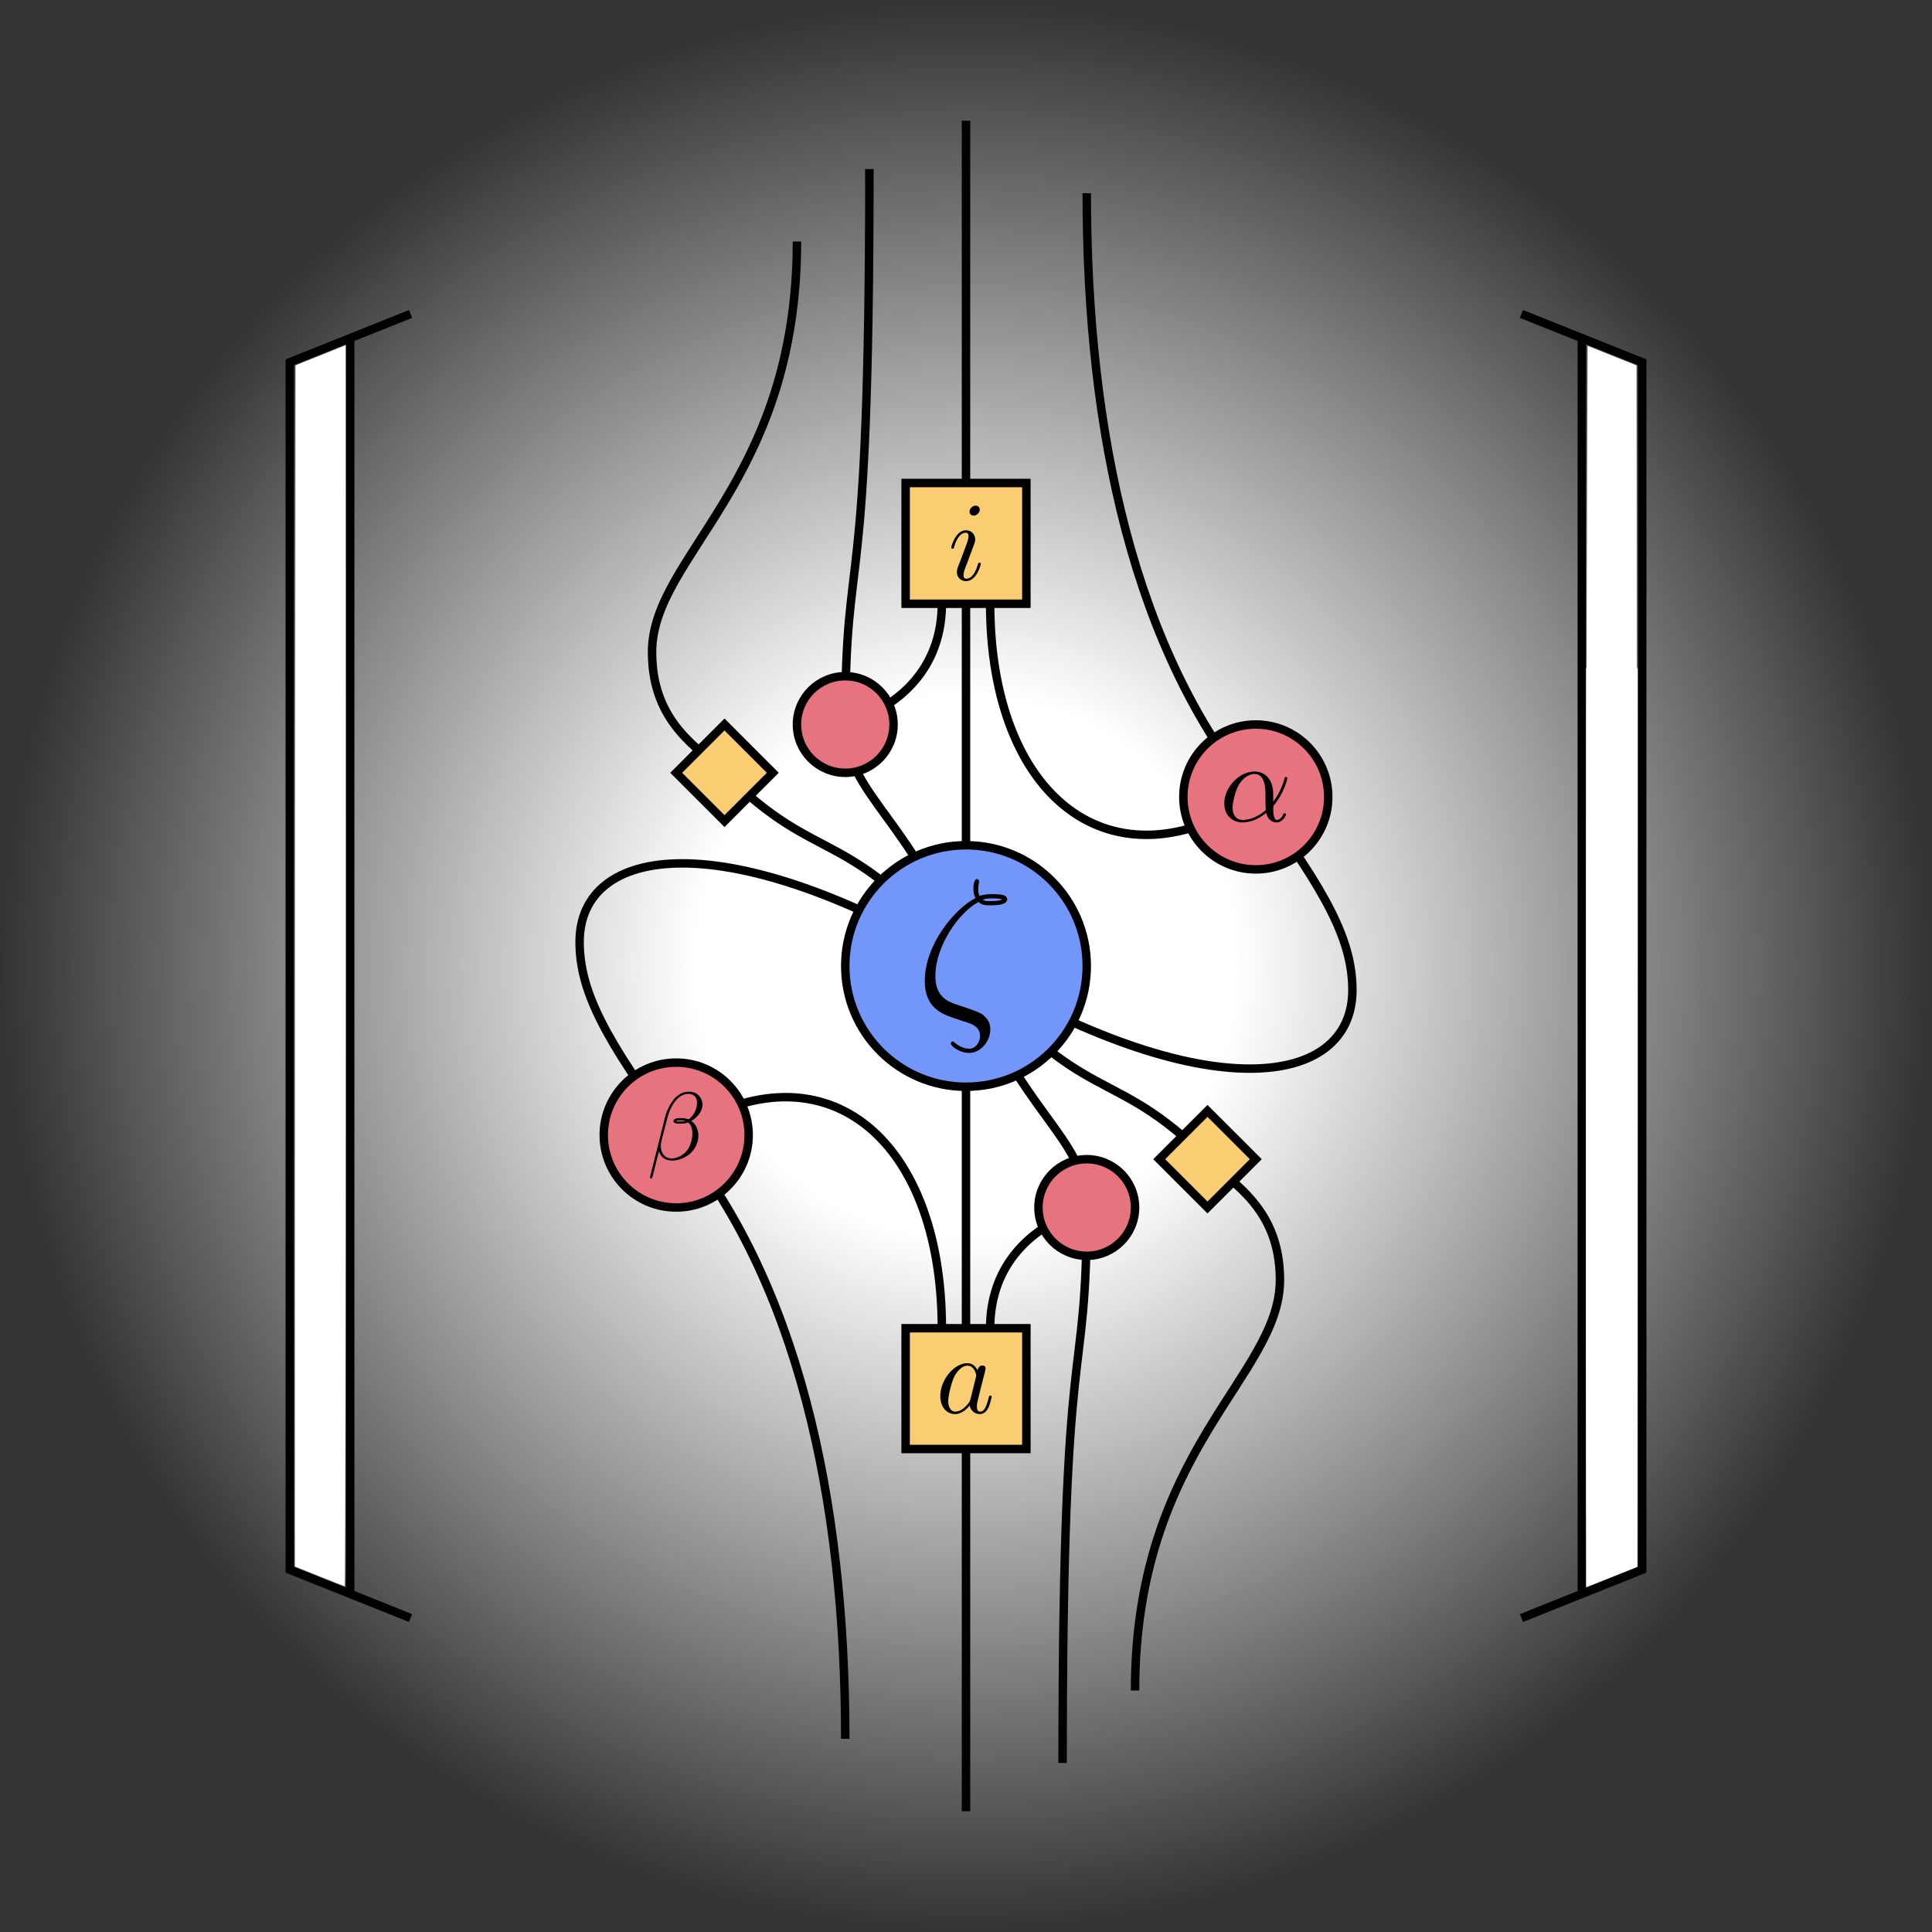 <?xml version="1.0" encoding="UTF-8" standalone="no"?>
<svg
   id="svg8"
   version="1.1"
   viewBox="0 0 800 800"
   height="800"
   width="800"
   inkscape:version="1.3.2 (091e20ef0f, 2023-11-25, custom)"
   sodipodi:docname="logo.svg"
   xmlns:inkscape="http://www.inkscape.org/namespaces/inkscape"
   xmlns:sodipodi="http://sodipodi.sourceforge.net/DTD/sodipodi-0.dtd"
   xmlns:xlink="http://www.w3.org/1999/xlink"
   xmlns="http://www.w3.org/2000/svg"
   xmlns:svg="http://www.w3.org/2000/svg"
   xmlns:rdf="http://www.w3.org/1999/02/22-rdf-syntax-ns#"
   xmlns:cc="http://creativecommons.org/ns#"
   xmlns:dc="http://purl.org/dc/elements/1.1/"
   xmlns:ns1="http://www.iki.fi/pav/software/textext/">
  <rect x="0" y="0" width="800" height="800" fill="#333333" stroke="none"/>
  <sodipodi:namedview
     pagecolor="#b2b2b2"
     bordercolor="#000000"
     borderopacity="1"
     objecttolerance="5"
     gridtolerance="10"
     guidetolerance="5"
     inkscape:pageopacity="1"
     inkscape:pageshadow="2"
     inkscape:window-width="2216"
     inkscape:window-height="1436"
     id="namedview10"
     showgrid="true"
     inkscape:zoom="0.87158499"
     inkscape:cx="129.64886"
     inkscape:cy="367.72088"
     inkscape:window-x="15"
     inkscape:window-y="15"
     inkscape:window-maximized="0"
     inkscape:current-layer="svg8"
     showguides="false"
     inkscape:pagecheckerboard="true"
     borderlayer="true"
     scale-x="1"
     fit-margin-top="0"
     fit-margin-left="0"
     fit-margin-right="0"
     fit-margin-bottom="0"
     units="px"
     width="1000px"
     inkscape:showpageshadow="0"
     inkscape:deskcolor="#d1d1d1">
    <inkscape:grid
       type="xygrid"
       id="rectangular"
       units="px"
       spacingx="10"
       spacingy="10"
       dotted="true"
       empspacing="10"
       snapvisiblegridlinesonly="true"
       visible="true"
       enabled="true"
       color="#202020"
       opacity="1"
       empcolor="#000000"
       empopacity="1"
       originx="0"
       originy="0" />
    <inkscape:grid
       type="axonomgrid"
       id="isometric"
       color="#202020"
       opacity="0.102"
       empcolor="#000000"
       empopacity="0.251"
       spacingy="10"
       units="px"
       empspacing="10"
       gridanglez="30"
       originx="500"
       enabled="false"
       originy="0"
       gridanglex="30"
       visible="true" />
  </sodipodi:namedview>
  <defs
     id="defs2">
    <linearGradient
       id="linearGradient15"
       inkscape:collect="always">
      <stop
         style="stop-color:#ffffff;stop-opacity:1;"
         offset="0.281"
         id="stop15" />
      <stop
         style="stop-color:#ffffff;stop-opacity:0;"
         offset="1"
         id="stop16" />
    </linearGradient>
    <marker
       inkscape:stockid="TeXArrow_1.0Start"
       style="overflow:visible"
       refY="0"
       refX="0"
       orient="auto"
       id="TeXArrow_1.0Start">
      <path
         id="path826"
         transform="matrix(0.4,0,0,0.4,3.527,0)"
         style="fill:#000000;fill-rule:evenodd;stroke:#000000;stroke-width:1"
         d="M 0,0 5,-5 -12.5,0 5,5 Z"
         inkscape:connector-curvature="0" />
    </marker>
    <marker
       inkscape:stockid="TeXArrow_1.0End"
       style="overflow:visible"
       refY="0"
       refX="0"
       orient="auto"
       id="TeXArrow_1.0End">
      <path
         id="path829"
         transform="matrix(-0.4,0,0,-0.4,-3.527,0)"
         style="fill:#000000;fill-rule:evenodd;stroke:#000000;stroke-width:1"
         d="M 0,0 5,-5 -12.5,0 5,5 Z"
         inkscape:connector-curvature="0" />
    </marker>
    <marker
       inkscape:stockid="MyDot_1.0"
       style="overflow:visible"
       refY="0"
       refX="0"
       orient="auto"
       id="MyDot_1.0">
      <path
         id="path874"
         transform="matrix(0.4,0,0,0.4,2.96,0.4)"
         style="fill:#000000;fill-rule:evenodd;stroke:#000000;stroke-width:1"
         d="m -2.5,-1 c 0,2.76 -2.24,5 -5,5 -2.76,0 -5,-2.24 -5,-5 0,-2.76 2.24,-5 5,-5 2.76,0 5,2.24 5,5 z" />
    </marker>
    <marker
       inkscape:stockid="MyEllipsis_1.0Start"
       style="overflow:visible"
       refY="0"
       refX="0"
       orient="auto"
       id="MyEllipsis_1.0Start">
      <path
         id="path877"
         transform="translate(-6)"
         style="fill:#000000;fill-rule:evenodd;stroke:none;stroke-width:1"
         d="m 0.5,0 a 0.5,0.5 0 1 1 -1,0 0.5,0.5 0 1 1 1,0 z m 2,0 a 0.5,0.5 0 1 1 -1,0 0.5,0.5 0 1 1 1,0 z m 2,0 a 0.5,0.5 0 1 1 -1,0 0.5,0.5 0 1 1 1,0 z" />
    </marker>
    <marker
       inkscape:stockid="MyEllipsis_1.0End"
       style="overflow:visible"
       refY="0"
       refX="0"
       orient="auto"
       id="MyEllipsis_1.0End">
      <path
         id="path880"
         transform="translate(2)"
         style="fill:#000000;fill-rule:evenodd;stroke:none;stroke-width:1"
         d="m 0.5,0 a 0.5,0.5 0 1 1 -1,0 0.5,0.5 0 1 1 1,0 z m 2,0 a 0.5,0.5 0 1 1 -1,0 0.5,0.5 0 1 1 1,0 z m 2,0 a 0.5,0.5 0 1 1 -1,0 0.5,0.5 0 1 1 1,0 z" />
    </marker>
    <marker
       inkscape:stockid="MyArrow_1.0Start"
       style="overflow:visible"
       refY="0"
       refX="0"
       orient="auto"
       id="MyArrow_1.0Start">
      <path
         id="path883"
         transform="matrix(0.4,0,0,0.4,3.527,0)"
         style="fill:#000000;fill-rule:evenodd;stroke:#000000;stroke-width:1"
         d="M 0,0 5,-5 -12.5,0 5,5 Z" />
    </marker>
    <marker
       inkscape:stockid="MyArrow_1.0End"
       style="overflow:visible"
       refY="0"
       refX="0"
       orient="auto"
       id="MyArrow_1.0End">
      <path
         id="path886"
         transform="matrix(-0.4,0,0,-0.4,-3.527,0)"
         style="fill:#000000;fill-rule:evenodd;stroke:#000000;stroke-width:1"
         d="M 0,0 5,-5 -12.5,0 5,5 Z" />
    </marker>
    <marker
       inkscape:stockid="TeXArrow_1.0"
       style="overflow:visible"
       refY="0"
       refX="0"
       orient="auto"
       id="TeXArrow_1.0">
      <path
         id="path889"
         style="fill:#000000;fill-rule:evenodd;stroke:#000000;stroke-width:1"
         d="m -5,4 c 1,-1.2 3,-3 4.99,-3.99 a 0.01,0.01 0 1 0 0,-0.02 C -2,-1 -4,-2.8 -5,-4 c 1,1.2 3,3 4.99,3.99 a 0.01,0.01 0 1 0 0,0.02 C -2,1 -4,2.8 -5,4" />
    </marker>
    <marker
       inkscape:stockid="TeXArrow_1.0Start"
       style="overflow:visible"
       refY="0"
       refX="0"
       orient="auto"
       id="TeXArrow_1.0Start-2">
      <path
         id="path826-5"
         transform="matrix(0.4,0,0,0.4,3.527,0)"
         style="fill:#000000;fill-rule:evenodd;stroke:#000000;stroke-width:1"
         d="M 0,0 5,-5 -12.5,0 5,5 Z"
         inkscape:connector-curvature="0" />
    </marker>
    <marker
       inkscape:stockid="TeXArrow_1.0End"
       style="overflow:visible"
       refY="0"
       refX="0"
       orient="auto"
       id="TeXArrow_1.0End-8">
      <path
         id="path829-6"
         transform="matrix(-0.4,0,0,-0.4,-3.527,0)"
         style="fill:#000000;fill-rule:evenodd;stroke:#000000;stroke-width:1"
         d="M 0,0 5,-5 -12.5,0 5,5 Z"
         inkscape:connector-curvature="0" />
    </marker>
    <marker
       inkscape:stockid="TeXArrow_1.0"
       style="overflow:visible"
       refY="0"
       refX="0"
       orient="auto"
       id="TeXArrow_1.0-2">
      <path
         id="path832"
         style="fill:#000000;fill-rule:evenodd;stroke:#000000;stroke-width:1"
         d="m -4,3 c 1,-1 2,-2 4,-3 -2,-1 -3,-2 -4,-3 1,1 2,2 4,3 -2,1 -3,2 -4,3"
         inkscape:connector-curvature="0" />
    </marker>
    <marker
       inkscape:stockid="TeXArrow_1.0Start"
       style="overflow:visible"
       refY="0"
       refX="0"
       orient="auto"
       id="TeXArrow_1.0Start-0">
      <path
         id="path826-6"
         transform="matrix(0.4,0,0,0.4,3.527,0)"
         style="fill:#000000;fill-rule:evenodd;stroke:#000000;stroke-width:1"
         d="M 0,0 5,-5 -12.5,0 5,5 Z"
         inkscape:connector-curvature="0" />
    </marker>
    <marker
       inkscape:stockid="TeXArrow_1.0End"
       style="overflow:visible"
       refY="0"
       refX="0"
       orient="auto"
       id="TeXArrow_1.0End-2">
      <path
         id="path829-9"
         transform="matrix(-0.4,0,0,-0.4,-3.527,0)"
         style="fill:#000000;fill-rule:evenodd;stroke:#000000;stroke-width:1"
         d="M 0,0 5,-5 -12.5,0 5,5 Z"
         inkscape:connector-curvature="0" />
    </marker>
    <marker
       inkscape:stockid="TeXArrow_1.0"
       style="overflow:visible"
       refY="0"
       refX="0"
       orient="auto"
       id="TeXArrow_1.0-9">
      <path
         id="path832-0"
         style="fill:#000000;fill-rule:evenodd;stroke:#000000;stroke-width:1"
         d="m -4,3 c 1,-1 2,-2 4,-3 -2,-1 -3,-2 -4,-3 1,1 2,2 4,3 -2,1 -3,2 -4,3"
         inkscape:connector-curvature="0" />
    </marker>
    <radialGradient
       inkscape:collect="always"
       xlink:href="#linearGradient15"
       id="radialGradient16"
       cx="500"
       cy="400"
       fx="500"
       fy="400"
       r="400"
       gradientUnits="userSpaceOnUse"
       gradientTransform="translate(-100)" />
  </defs>
  <circle
     style="fill:url(#radialGradient16);fill-rule:evenodd;stroke:none;stroke-width:3.5;stroke-linecap:butt;stroke-dasharray:none;stroke-dashoffset:1.35"
     id="path15"
     cx="400"
     cy="400"
     r="400" />
  <path
     style="fill:#e6737d;fill-opacity:1;fill-rule:evenodd;stroke:#000000;stroke-width:3.5;stroke-linecap:butt;stroke-dasharray:none;stroke-dashoffset:1.35"
     d="M 400,400 V 50"
     id="path4"
     sodipodi:nodetypes="cc" />
  <path
     style="fill:#e6737d;fill-opacity:1;fill-rule:evenodd;stroke:#000000;stroke-width:3.5;stroke-linecap:butt;stroke-dasharray:none;stroke-dashoffset:1.35"
     d="M 400,400 V 750"
     id="path5"
     sodipodi:nodetypes="cc" />
  <path
     style="fill:none;fill-opacity:1;fill-rule:evenodd;stroke:#000000;stroke-width:3.5;stroke-linecap:butt;stroke-dasharray:none;stroke-dashoffset:1.35"
     d="m 400,400 c 100,60 160,50 160,10 0,-20 -10,-40 -40,-80 C 470,270 450,180 450,80"
     id="path7"
     sodipodi:nodetypes="cscc" />
  <path
     style="fill:none;fill-opacity:1;fill-rule:evenodd;stroke:#000000;stroke-width:3.5;stroke-linecap:butt;stroke-dasharray:none;stroke-dashoffset:1.35"
     d="M 400,400 C 300,340 240,350 240,390 c 0,20 10,40 40,80 50,60 70,150 70,250"
     id="path7-6"
     sodipodi:nodetypes="cscc" />
  <rect
     style="fill:#facd73;fill-opacity:1;fill-rule:evenodd;stroke:#000000;stroke-width:3.5;stroke-linecap:round;stroke-dasharray:none;stroke-dashoffset:1.35"
     id="rect2"
     width="50"
     height="50"
     x="375"
     y="200" />
  <path
     style="fill:none;fill-opacity:1;fill-rule:evenodd;stroke:#000000;stroke-width:3.5;stroke-linecap:butt;stroke-dasharray:none;stroke-dashoffset:1.35"
     d="m 400,400 c 20,60 50,70 50,100 0,80 -10,40 -10,230"
     id="path8"
     sodipodi:nodetypes="ccc" />
  <path
     style="fill:none;fill-opacity:1;fill-rule:evenodd;stroke:#000000;stroke-width:3.5;stroke-linecap:butt;stroke-dasharray:none;stroke-dashoffset:1.35"
     d="m 400,400 c -20,-60 -50,-70 -50,-100 0,-80 10,-40 10,-230"
     id="path8-9"
     sodipodi:nodetypes="ccc" />
  <rect
     style="fill:#facd73;fill-opacity:1;fill-rule:evenodd;stroke:#000000;stroke-width:3.5;stroke-linecap:round;stroke-dasharray:none;stroke-dashoffset:1.35"
     id="rect2-3"
     width="50"
     height="50"
     x="375"
     y="550" />
  <path
     style="fill:none;fill-opacity:1;fill-rule:evenodd;stroke:#000000;stroke-width:3.5;stroke-linecap:butt;stroke-dasharray:none;stroke-dashoffset:1.35"
     d="m 400,400 c -50,-60 -60,-40 -100,-80 -10,-10 -30,-20 -30,-50 0,-40 60,-70 60,-170"
     id="path9-2"
     sodipodi:nodetypes="ccsc" />
  <path
     style="fill:none;fill-opacity:1;fill-rule:evenodd;stroke:#000000;stroke-width:3.5;stroke-linecap:butt;stroke-dasharray:none;stroke-dashoffset:1.35"
     d="m 400,400 c 50,60 60,40 100,80 10,10 30,20 30,50 0,40 -60,70 -60,170"
     id="path9-2-1"
     sodipodi:nodetypes="ccsc" />
  <path
     style="fill:#facd73;fill-opacity:1;fill-rule:evenodd;stroke:#000000;stroke-width:3.5;stroke-linecap:butt;stroke-dasharray:none;stroke-dashoffset:1.35"
     d="m 500,460 -20,20 20,20 20,-20 z"
     id="path6-5" />
  <path
     style="fill:#facd73;fill-opacity:1;fill-rule:evenodd;stroke:#000000;stroke-width:3.5;stroke-linecap:butt;stroke-dasharray:none;stroke-dashoffset:1.35"
     d="m 300,300 -20,20 20,20 20,-20 z"
     id="path6" />
  <circle
     style="fill:#7396fa;fill-opacity:1;fill-rule:evenodd;stroke:#000000;stroke-width:3.5;stroke-linecap:round;stroke-dasharray:none;stroke-dashoffset:1.35"
     id="path1"
     cx="400"
     cy="400"
     r="50" />
  <g
     transform="matrix(4.667,0,0,4.667,389.353,564.465)"
     ns1:version="1.10.2"
     ns1:texconverter="xelatex"
     ns1:pdfconverter="inkscape"
     ns1:text="$$a$$"
     ns1:preamble="/home/whooie/Documents/templates/latex/whooie/inkscape_textext.sty"
     ns1:scale="3.5"
     ns1:alignment="middle center"
     ns1:stroke-to-path="0"
     ns1:inkscapeversion="1.2.2"
     id="g142"
     ns1:jacobian_sqrt="4.66665">
    <defs
       id="id-1d85d0b5-8a14-413a-aa13-2db4f004c054">
      <g
         id="id-9436574d-5e57-4bb3-9218-28b8278ed612">
        <g
           id="id-98146597-28a9-4f01-a20b-e779f58960b4">
          <path
             d="M 3.719,-3.766 C 3.531,-4.141 3.25,-4.406 2.797,-4.406 c -1.156,0 -2.391,1.469 -2.391,2.922 0,0.938 0.547,1.594 1.312,1.594 0.203,0 0.703,-0.047 1.297,-0.75 0.078,0.422 0.438,0.75 0.906,0.75 0.359,0 0.578,-0.234 0.75,-0.547 0.156,-0.359 0.297,-0.969 0.297,-0.984 0,-0.109 -0.094,-0.109 -0.125,-0.109 -0.094,0 -0.109,0.047 -0.141,0.188 -0.172,0.641 -0.344,1.234 -0.75,1.234 -0.281,0 -0.297,-0.266 -0.297,-0.453 0,-0.219 0.016,-0.312 0.125,-0.75 C 3.891,-1.719 3.906,-1.828 4,-2.203 L 4.359,-3.594 c 0.062,-0.281 0.062,-0.297 0.062,-0.344 0,-0.172 -0.109,-0.266 -0.281,-0.266 -0.25,0 -0.391,0.219 -0.422,0.438 z M 3.078,-1.188 C 3.016,-1 3.016,-0.984 2.875,-0.812 2.438,-0.266 2.031,-0.109 1.75,-0.109 c -0.5,0 -0.641,-0.547 -0.641,-0.938 0,-0.5 0.312,-1.719 0.547,-2.188 0.312,-0.578 0.75,-0.953 1.156,-0.953 0.641,0 0.781,0.812 0.781,0.875 0,0.062 -0.016,0.125 -0.031,0.172 z m 0,0"
             id="id-96c8b88a-35e9-4f9b-b298-4471ce824be8" />
        </g>
      </g>
    </defs>
    <g
       fill="#000000"
       fill-opacity="1"
       id="id-68b3378c-d88e-469e-9058-aa733ed9276d"
       transform="translate(-303.397,-142.314)">
      <g
         transform="translate(302.991,146.72)"
         id="g5194">
        <path
           d="M 3.719,-3.766 C 3.531,-4.141 3.25,-4.406 2.797,-4.406 c -1.156,0 -2.391,1.469 -2.391,2.922 0,0.938 0.547,1.594 1.312,1.594 0.203,0 0.703,-0.047 1.297,-0.75 0.078,0.422 0.438,0.75 0.906,0.75 0.359,0 0.578,-0.234 0.75,-0.547 0.156,-0.359 0.297,-0.969 0.297,-0.984 0,-0.109 -0.094,-0.109 -0.125,-0.109 -0.094,0 -0.109,0.047 -0.141,0.188 -0.172,0.641 -0.344,1.234 -0.75,1.234 -0.281,0 -0.297,-0.266 -0.297,-0.453 0,-0.219 0.016,-0.312 0.125,-0.75 C 3.891,-1.719 3.906,-1.828 4,-2.203 L 4.359,-3.594 c 0.062,-0.281 0.062,-0.297 0.062,-0.344 0,-0.172 -0.109,-0.266 -0.281,-0.266 -0.25,0 -0.391,0.219 -0.422,0.438 z M 3.078,-1.188 C 3.016,-1 3.016,-0.984 2.875,-0.812 2.438,-0.266 2.031,-0.109 1.75,-0.109 c -0.5,0 -0.641,-0.547 -0.641,-0.938 0,-0.5 0.312,-1.719 0.547,-2.188 0.312,-0.578 0.75,-0.953 1.156,-0.953 0.641,0 0.781,0.812 0.781,0.875 0,0.062 -0.016,0.125 -0.031,0.172 z m 0,0"
           id="id-816fde1c-a96a-40ec-9962-1f0d2484c3c4" />
      </g>
    </g>
  </g>
  <g
     transform="matrix(4.667,0,0,4.667,393.876,209.358)"
     ns1:version="1.10.2"
     ns1:texconverter="xelatex"
     ns1:pdfconverter="inkscape"
     ns1:text="$$i$$"
     ns1:preamble="/home/whooie/Documents/templates/latex/whooie/inkscape_textext.sty"
     ns1:scale="3.5"
     ns1:alignment="middle center"
     ns1:stroke-to-path="0"
     ns1:inkscapeversion="1.2.2"
     id="g917"
     ns1:jacobian_sqrt="4.66665">
    <defs
       id="id-dd119c4f-91b8-4212-9f52-25137a4ef1c1">
      <g
         id="id-69f727f2-1b74-455c-9ead-3711f699a61f">
        <g
           id="id-975032e9-fd7c-4def-b5b3-2721c9f5e4d6">
          <path
             d="m 2.828,-6.234 c 0,-0.203 -0.141,-0.359 -0.359,-0.359 -0.281,0 -0.547,0.266 -0.547,0.531 0,0.188 0.141,0.359 0.375,0.359 0.234,0 0.531,-0.234 0.531,-0.531 z m -0.75,3.75 c 0.109,-0.281 0.109,-0.312 0.219,-0.578 0.078,-0.203 0.125,-0.344 0.125,-0.531 0,-0.438 -0.312,-0.812 -0.812,-0.812 -0.938,0 -1.312,1.453 -1.312,1.531 0,0.109 0.094,0.109 0.109,0.109 0.109,0 0.109,-0.031 0.156,-0.188 0.281,-0.938 0.672,-1.234 1.016,-1.234 0.078,0 0.25,0 0.25,0.312 0,0.219 -0.078,0.422 -0.109,0.531 -0.078,0.25 -0.531,1.406 -0.688,1.844 -0.109,0.25 -0.234,0.578 -0.234,0.797 0,0.469 0.344,0.812 0.812,0.812 0.938,0 1.312,-1.438 1.312,-1.531 0,-0.109 -0.094,-0.109 -0.125,-0.109 -0.094,0 -0.094,0.031 -0.141,0.188 -0.188,0.625 -0.516,1.234 -1.016,1.234 -0.172,0 -0.25,-0.094 -0.25,-0.328 0,-0.25 0.062,-0.391 0.297,-1 z m 0,0"
             id="id-8304653f-b8e1-4db1-8bcf-54f7b6c9a10a" />
        </g>
      </g>
    </defs>
    <g
       fill="#000000"
       fill-opacity="1"
       id="id-26ca76d4-a438-4f86-ba17-e5c6b55ce1e6"
       transform="translate(-304.205,-140.126)">
      <g
         transform="translate(303.908,146.72)"
         id="g6281">
        <path
           d="m 2.828,-6.234 c 0,-0.203 -0.141,-0.359 -0.359,-0.359 -0.281,0 -0.547,0.266 -0.547,0.531 0,0.188 0.141,0.359 0.375,0.359 0.234,0 0.531,-0.234 0.531,-0.531 z m -0.75,3.75 c 0.109,-0.281 0.109,-0.312 0.219,-0.578 0.078,-0.203 0.125,-0.344 0.125,-0.531 0,-0.438 -0.312,-0.812 -0.812,-0.812 -0.938,0 -1.312,1.453 -1.312,1.531 0,0.109 0.094,0.109 0.109,0.109 0.109,0 0.109,-0.031 0.156,-0.188 0.281,-0.938 0.672,-1.234 1.016,-1.234 0.078,0 0.25,0 0.25,0.312 0,0.219 -0.078,0.422 -0.109,0.531 -0.078,0.25 -0.531,1.406 -0.688,1.844 -0.109,0.25 -0.234,0.578 -0.234,0.797 0,0.469 0.344,0.812 0.812,0.812 0.938,0 1.312,-1.438 1.312,-1.531 0,-0.109 -0.094,-0.109 -0.125,-0.109 -0.094,0 -0.094,0.031 -0.141,0.188 -0.188,0.625 -0.516,1.234 -1.016,1.234 -0.172,0 -0.25,-0.094 -0.25,-0.328 0,-0.25 0.062,-0.391 0.297,-1 z m 0,0"
           id="id-5a66877e-d38c-4946-b128-5e6a14a3f121" />
      </g>
    </g>
  </g>
  <path
     style="fill:none;fill-opacity:1;fill-rule:evenodd;stroke:#000000;stroke-width:3.5;stroke-linecap:butt;stroke-dasharray:none;stroke-dashoffset:1.35"
     d="m 350,300 c 30,-10 40,-30 40,-50"
     id="path9"
     sodipodi:nodetypes="cc" />
  <path
     style="fill:none;fill-opacity:1;fill-rule:evenodd;stroke:#000000;stroke-width:3.5;stroke-linecap:butt;stroke-dasharray:none;stroke-dashoffset:1.35"
     d="m 450,500 c -30,10 -40,30 -40,50"
     id="path9-27"
     sodipodi:nodetypes="cc" />
  <circle
     style="fill:#e6737d;fill-opacity:1;fill-rule:evenodd;stroke:#000000;stroke-width:3.5;stroke-linecap:round;stroke-dasharray:none;stroke-dashoffset:1.35"
     id="path3-3"
     cx="450"
     cy="500"
     r="20" />
  <circle
     style="fill:#e6737d;fill-opacity:1;fill-rule:evenodd;stroke:#000000;stroke-width:3.5;stroke-linecap:round;stroke-dasharray:none;stroke-dashoffset:1.35"
     id="path3"
     cx="350"
     cy="300"
     r="20" />
  <path
     style="fill:none;fill-opacity:1;fill-rule:evenodd;stroke:#000000;stroke-width:3.5;stroke-linecap:butt;stroke-dasharray:none;stroke-dashoffset:1.35"
     d="m 520,330 c -60,40 -110,0 -110,-80"
     id="path10"
     sodipodi:nodetypes="cc" />
  <path
     style="fill:none;fill-opacity:1;fill-rule:evenodd;stroke:#000000;stroke-width:3.5;stroke-linecap:butt;stroke-dasharray:none;stroke-dashoffset:1.35"
     d="m 280,470 c 60,-40 110,0 110,80"
     id="path10-0"
     sodipodi:nodetypes="cc" />
  <circle
     style="fill:#e6737d;fill-opacity:1;fill-rule:evenodd;stroke:#000000;stroke-width:3.5;stroke-linecap:round;stroke-dasharray:none;stroke-dashoffset:1.35"
     id="path2-6"
     cx="280"
     cy="470"
     r="30" />
  <g
     transform="matrix(4,0,0,4,269.126,452.064)"
     ns1:version="1.10.2"
     ns1:texconverter="xelatex"
     ns1:pdfconverter="inkscape"
     ns1:text="$$\\beta$$"
     ns1:preamble="/home/whooie/Documents/templates/latex/whooie/inkscape_textext.sty"
     ns1:scale="3.0"
     ns1:alignment="middle center"
     ns1:stroke-to-path="0"
     ns1:inkscapeversion="1.2.2"
     id="g8426"
     ns1:jacobian_sqrt="3.99999">
    <defs
       id="id-5313aa03-e993-408f-8f24-9db5086507db">
      <g
         id="id-a570f3e1-4d77-46a1-9fb8-39725106050d">
        <g
           id="id-4c46149a-8bbf-4a91-839e-851fe8d8f987">
          <path
             d="m 5.734,-5.672 c 0,-0.75 -0.547,-1.359 -1.359,-1.359 -0.578,0 -0.859,0.156 -1.203,0.406 C 2.625,-6.219 2.078,-5.25 1.891,-4.5 L 0.297,1.828 C 0.297,1.875 0.344,1.938 0.422,1.938 0.5,1.938 0.531,1.906 0.531,1.891 L 1.234,-0.875 c 0.188,0.609 0.625,0.969 1.359,0.969 C 3.312,0.094 4.062,-0.25 4.516,-0.688 5,-1.141 5.312,-1.781 5.312,-2.516 c 0,-0.719 -0.375,-1.25 -0.734,-1.484 0.578,-0.344 1.156,-0.953 1.156,-1.672 z M 3.938,-4.016 c -0.125,0.047 -0.234,0.062 -0.484,0.062 -0.141,0 -0.328,0.016 -0.438,-0.031 0.031,-0.109 0.391,-0.078 0.5,-0.078 0.203,0 0.297,0 0.422,0.047 z M 5.172,-5.906 c 0,0.703 -0.375,1.422 -0.891,1.734 C 4,-4.281 3.812,-4.297 3.516,-4.297 c -0.219,0 -0.781,-0.016 -0.781,0.312 0,0.281 0.516,0.25 0.688,0.25 0.375,0 0.531,0 0.828,-0.125 0.375,0.359 0.422,0.672 0.438,1.125 0.016,0.578 -0.219,1.328 -0.5,1.719 C 3.797,-0.484 3.125,-0.125 2.562,-0.125 c -0.766,0 -1.141,-0.578 -1.141,-1.281 0,-0.094 0,-0.25 0.047,-0.438 L 2.109,-4.359 C 2.328,-5.219 3.047,-6.812 4.25,-6.812 c 0.578,0 0.922,0.312 0.922,0.906 z m 0,0"
             id="id-da0f766d-e245-4164-9024-1bd27086ca3a" />
        </g>
      </g>
    </defs>
    <g
       fill="#000000"
       fill-opacity="1"
       id="id-b000c2ef-23d1-4dbf-8229-0b8be3064081"
       transform="translate(-302.84,-139.689)">
      <g
         transform="translate(302.543,146.72)"
         id="g755">
        <path
           d="m 5.734,-5.672 c 0,-0.75 -0.547,-1.359 -1.359,-1.359 -0.578,0 -0.859,0.156 -1.203,0.406 C 2.625,-6.219 2.078,-5.25 1.891,-4.5 L 0.297,1.828 C 0.297,1.875 0.344,1.938 0.422,1.938 0.5,1.938 0.531,1.906 0.531,1.891 L 1.234,-0.875 c 0.188,0.609 0.625,0.969 1.359,0.969 C 3.312,0.094 4.062,-0.25 4.516,-0.688 5,-1.141 5.312,-1.781 5.312,-2.516 c 0,-0.719 -0.375,-1.25 -0.734,-1.484 0.578,-0.344 1.156,-0.953 1.156,-1.672 z M 3.938,-4.016 c -0.125,0.047 -0.234,0.062 -0.484,0.062 -0.141,0 -0.328,0.016 -0.438,-0.031 0.031,-0.109 0.391,-0.078 0.5,-0.078 0.203,0 0.297,0 0.422,0.047 z M 5.172,-5.906 c 0,0.703 -0.375,1.422 -0.891,1.734 C 4,-4.281 3.812,-4.297 3.516,-4.297 c -0.219,0 -0.781,-0.016 -0.781,0.312 0,0.281 0.516,0.25 0.688,0.25 0.375,0 0.531,0 0.828,-0.125 0.375,0.359 0.422,0.672 0.438,1.125 0.016,0.578 -0.219,1.328 -0.5,1.719 C 3.797,-0.484 3.125,-0.125 2.562,-0.125 c -0.766,0 -1.141,-0.578 -1.141,-1.281 0,-0.094 0,-0.25 0.047,-0.438 L 2.109,-4.359 C 2.328,-5.219 3.047,-6.812 4.25,-6.812 c 0.578,0 0.922,0.312 0.922,0.906 z m 0,0"
           id="id-c87b35dd-7499-4d9e-9234-73ec0433bfde" />
      </g>
    </g>
  </g>
  <circle
     style="fill:#e6737d;fill-opacity:1;fill-rule:evenodd;stroke:#000000;stroke-width:3.5;stroke-linecap:round;stroke-dasharray:none;stroke-dashoffset:1.35"
     id="path2"
     cx="520"
     cy="330"
     r="30" />
  <g
     transform="matrix(4.667,0,0,4.667,506.947,319.465)"
     ns1:version="1.10.2"
     ns1:texconverter="xelatex"
     ns1:pdfconverter="inkscape"
     ns1:text="$$\\alpha$$"
     ns1:preamble="/home/whooie/Documents/templates/latex/whooie/inkscape_textext.sty"
     ns1:scale="3.5"
     ns1:alignment="middle center"
     ns1:stroke-to-path="0"
     ns1:inkscapeversion="1.2.2"
     id="g2151"
     ns1:jacobian_sqrt="4.66665">
    <defs
       id="id-465f7f5b-6877-461b-8b3f-6cf5aa983fa7">
      <g
         id="id-7dec3bc7-84c5-4773-8117-ce419279e297">
        <g
           id="id-83eafc43-a7f7-4b17-8391-5f223c8b634d">
          <path
             d="m 4.75,-2.359 c 0,-1.562 -0.922,-2.047 -1.656,-2.047 -1.375,0 -2.688,1.422 -2.688,2.828 0,0.938 0.594,1.688 1.625,1.688 0.625,0 1.344,-0.234 2.094,-0.844 0.125,0.531 0.453,0.844 0.906,0.844 0.531,0 0.844,-0.547 0.844,-0.703 0,-0.078 -0.062,-0.109 -0.125,-0.109 -0.062,0 -0.094,0.031 -0.125,0.109 -0.188,0.484 -0.547,0.484 -0.562,0.484 -0.312,0 -0.312,-0.781 -0.312,-1.016 0,-0.203 0,-0.234 0.109,-0.344 C 5.797,-2.656 6,-3.812 6,-3.812 6,-3.844 5.984,-3.922 5.875,-3.922 c -0.094,0 -0.094,0.031 -0.141,0.219 -0.188,0.625 -0.516,1.375 -0.984,1.969 z m -0.656,1.375 c -0.891,0.766 -1.656,0.875 -2.047,0.875 -0.594,0 -0.906,-0.453 -0.906,-1.094 0,-0.484 0.266,-1.562 0.578,-2.062 C 2.188,-4 2.734,-4.188 3.078,-4.188 c 0.984,0 0.984,1.312 0.984,2.078 0,0.375 0,0.953 0.031,1.125 z m 0,0"
             id="id-c4ad1134-6c12-42ba-9342-921f68fca7f8" />
        </g>
      </g>
    </defs>
    <g
       fill="#000000"
       fill-opacity="1"
       id="id-0ed3dfca-64c6-4348-8f86-a0676bf4b4b3"
       transform="translate(-302.825,-142.314)">
      <g
         transform="translate(302.419,146.72)"
         id="g9281">
        <path
           d="m 4.75,-2.359 c 0,-1.562 -0.922,-2.047 -1.656,-2.047 -1.375,0 -2.688,1.422 -2.688,2.828 0,0.938 0.594,1.688 1.625,1.688 0.625,0 1.344,-0.234 2.094,-0.844 0.125,0.531 0.453,0.844 0.906,0.844 0.531,0 0.844,-0.547 0.844,-0.703 0,-0.078 -0.062,-0.109 -0.125,-0.109 -0.062,0 -0.094,0.031 -0.125,0.109 -0.188,0.484 -0.547,0.484 -0.562,0.484 -0.312,0 -0.312,-0.781 -0.312,-1.016 0,-0.203 0,-0.234 0.109,-0.344 C 5.797,-2.656 6,-3.812 6,-3.812 6,-3.844 5.984,-3.922 5.875,-3.922 c -0.094,0 -0.094,0.031 -0.141,0.219 -0.188,0.625 -0.516,1.375 -0.984,1.969 z m -0.656,1.375 c -0.891,0.766 -1.656,0.875 -2.047,0.875 -0.594,0 -0.906,-0.453 -0.906,-1.094 0,-0.484 0.266,-1.562 0.578,-2.062 C 2.188,-4 2.734,-4.188 3.078,-4.188 c 0.984,0 0.984,1.312 0.984,2.078 0,0.375 0,0.953 0.031,1.125 z m 0,0"
           id="id-24b7df5c-bc04-4125-9018-b242ffd6c17a" />
      </g>
    </g>
  </g>
  <g
     id="g14"
     transform="translate(-120)">
    <path
       style="fill:none;fill-opacity:1;fill-rule:evenodd;stroke:#000000;stroke-width:3.5;stroke-linecap:butt;stroke-dasharray:none;stroke-dashoffset:1.35"
       d="m 750,670 50,-20 V 150 l -50,-20"
       id="path11-3"
       sodipodi:nodetypes="cccc" />
    <path
       style="fill:none;fill-opacity:1;fill-rule:evenodd;stroke:#000000;stroke-width:3.5;stroke-linecap:butt;stroke-dasharray:none;stroke-dashoffset:1.35"
       d="M 775,140 V 660"
       id="path12-6"
       sodipodi:nodetypes="cc" />
    <path
       style="fill:#ffffff;fill-opacity:1;fill-rule:evenodd;stroke:none;stroke-width:3.5;stroke-linecap:butt;stroke-dasharray:none;stroke-dashoffset:1.35"
       d="m 798.06,462.724 -0.065,186.036 -9.508,3.804 c -5.229,2.092 -10.006,4.003 -10.615,4.245 l -1.107,0.441 V 466.97 276.688 h 10.68 10.68 z"
       id="path13-0" />
    <path
       style="fill:#ffffff;fill-opacity:1;fill-rule:evenodd;stroke:none;stroke-width:3.5;stroke-linecap:butt;stroke-dasharray:none;stroke-dashoffset:1.35"
       d="m 776.721,500.636 c 0,-85.937 0.148,-201.522 0.328,-256.857 l 0.328,-100.608 10.151,4.066 10.151,4.066 0.118,248.722 0.118,248.722 -10.233,4.069 c -5.628,2.238 -10.398,4.069 -10.598,4.069 -0.201,0 -0.365,-70.312 -0.365,-156.249 z"
       id="path14" />
  </g>
  <g
     id="g16"
     transform="translate(-80)">
    <path
       style="fill:none;fill-opacity:1;fill-rule:evenodd;stroke:#000000;stroke-width:3.5;stroke-linecap:butt;stroke-dasharray:none;stroke-dashoffset:1.35"
       d="m 250,130 -50,20 v 500 l 50,20"
       id="path11"
       sodipodi:nodetypes="cccc" />
    <path
       style="fill:none;fill-opacity:1;fill-rule:evenodd;stroke:#000000;stroke-width:3.5;stroke-linecap:butt;stroke-dasharray:none;stroke-dashoffset:1.35"
       d="M 225,660 V 140"
       id="path12"
       sodipodi:nodetypes="cc" />
    <path
       style="fill:#ffffff;fill-opacity:1;fill-rule:evenodd;stroke:none;stroke-width:3.5;stroke-linecap:butt;stroke-dasharray:none;stroke-dashoffset:1.35"
       d="m 212.243,652.739 -10.155,-4.073 0.126,-248.707 0.126,-248.707 8.274,-3.317 c 4.551,-1.824 9.233,-3.698 10.405,-4.164 l 2.131,-0.847 v 256.994 c 0,141.347 -0.169,256.972 -0.376,256.944 -0.207,-0.028 -4.946,-1.883 -10.531,-4.124 z"
       id="path16" />
  </g>
  <g
     transform="matrix(8 0 0 8 382.94 363.997)"
     ns1:version="1.10.2"
     ns1:texconverter="xelatex"
     ns1:pdfconverter="inkscape"
     ns1:text="$$\\zeta$$"
     ns1:preamble="/home/whooie/Documents/templates/latex/whooie/inkscape_textext.sty"
     ns1:scale="6.0"
     ns1:alignment="middle center"
     ns1:stroke-to-path="0"
     ns1:inkscapeversion="1.3.2"
     id="g2078"
     ns1:jacobian_sqrt="7.99997"
     style="stroke-width:0">
    <defs
       id="id-6dccdba9-eb98-4da5-b596-202e2d3e8524"
       style="stroke-width:0">
      <g
         id="id-05fe1510-79ad-42e9-b894-e792397060e2"
         style="stroke-width:0">
        <g
           id="id-92b27096-dd04-4969-b01a-c77fb440bfe4"
           style="stroke-width:0">
          <path
             d="m 3.234,-5.766 c 0.172,0.172 0.406,0.172 0.609,0.172 0.25,0 0.875,0 0.875,-0.312 0,-0.25 -0.391,-0.266 -0.797,-0.266 -0.109,0 -0.375,0 -0.625,0.094 -0.062,-0.109 -0.078,-0.156 -0.078,-0.375 0,-0.141 0.047,-0.344 0.047,-0.359 0,-0.078 -0.047,-0.141 -0.109,-0.141 -0.188,0 -0.188,0.469 -0.188,0.5 0,0.156 0.031,0.344 0.109,0.484 -1.047,0.531 -2.625,2.375 -2.625,4.297 0,1.406 0.906,1.719 1.625,1.953 C 2.375,0.391 2.406,0.391 2.688,0.484 c 0.219,0.078 0.625,0.219 0.625,0.688 0,0.266 -0.188,0.656 -0.562,0.656 -0.25,0 -0.531,-0.125 -0.734,-0.297 C 1.938,1.469 1.938,1.453 1.891,1.453 1.844,1.453 1.797,1.5 1.797,1.562 c 0,0.109 0.422,0.484 0.953,0.484 0.625,0 1.094,-0.641 1.094,-1.203 C 3.844,0.453 3.656,0.25 3.562,0.172 3.406,-0.016 3.203,-0.078 2.625,-0.281 1.828,-0.547 1.672,-0.594 1.422,-0.812 1,-1.188 1,-1.75 1,-1.938 1,-3.484 2.219,-5.234 3.234,-5.766 Z M 3.453,-5.875 c 0.156,-0.078 0.328,-0.078 0.469,-0.078 0.328,0 0.359,0.016 0.547,0.062 -0.078,0.031 -0.188,0.078 -0.625,0.078 -0.203,0 -0.281,0 -0.391,-0.062 z m 0,0"
             id="id-283179a8-f0c5-4f22-9c41-003152f922cd"
             style="stroke-width:0" />
        </g>
      </g>
    </defs>
    <g
       fill="#000000"
       fill-opacity="1"
       id="id-db21ff6f-144c-4304-a393-b4b097539475"
       transform="translate(-303.53, -139.767)"
       style="stroke-width:0">
      <g
         transform="translate(303.077, 146.72)"
         id="g2675"
         style="stroke-width:0">
        <path
           d="m 3.234,-5.766 c 0.172,0.172 0.406,0.172 0.609,0.172 0.25,0 0.875,0 0.875,-0.312 0,-0.25 -0.391,-0.266 -0.797,-0.266 -0.109,0 -0.375,0 -0.625,0.094 -0.062,-0.109 -0.078,-0.156 -0.078,-0.375 0,-0.141 0.047,-0.344 0.047,-0.359 0,-0.078 -0.047,-0.141 -0.109,-0.141 -0.188,0 -0.188,0.469 -0.188,0.5 0,0.156 0.031,0.344 0.109,0.484 -1.047,0.531 -2.625,2.375 -2.625,4.297 0,1.406 0.906,1.719 1.625,1.953 C 2.375,0.391 2.406,0.391 2.688,0.484 c 0.219,0.078 0.625,0.219 0.625,0.688 0,0.266 -0.188,0.656 -0.562,0.656 -0.25,0 -0.531,-0.125 -0.734,-0.297 C 1.938,1.469 1.938,1.453 1.891,1.453 1.844,1.453 1.797,1.5 1.797,1.562 c 0,0.109 0.422,0.484 0.953,0.484 0.625,0 1.094,-0.641 1.094,-1.203 C 3.844,0.453 3.656,0.25 3.562,0.172 3.406,-0.016 3.203,-0.078 2.625,-0.281 1.828,-0.547 1.672,-0.594 1.422,-0.812 1,-1.188 1,-1.75 1,-1.938 1,-3.484 2.219,-5.234 3.234,-5.766 Z M 3.453,-5.875 c 0.156,-0.078 0.328,-0.078 0.469,-0.078 0.328,0 0.359,0.016 0.547,0.062 -0.078,0.031 -0.188,0.078 -0.625,0.078 -0.203,0 -0.281,0 -0.391,-0.062 z m 0,0"
           id="id-8b5e662f-5f71-46b9-b9d3-8e528fe8adba"
           style="stroke-width:0" />
      </g>
    </g>
  </g>
</svg>

